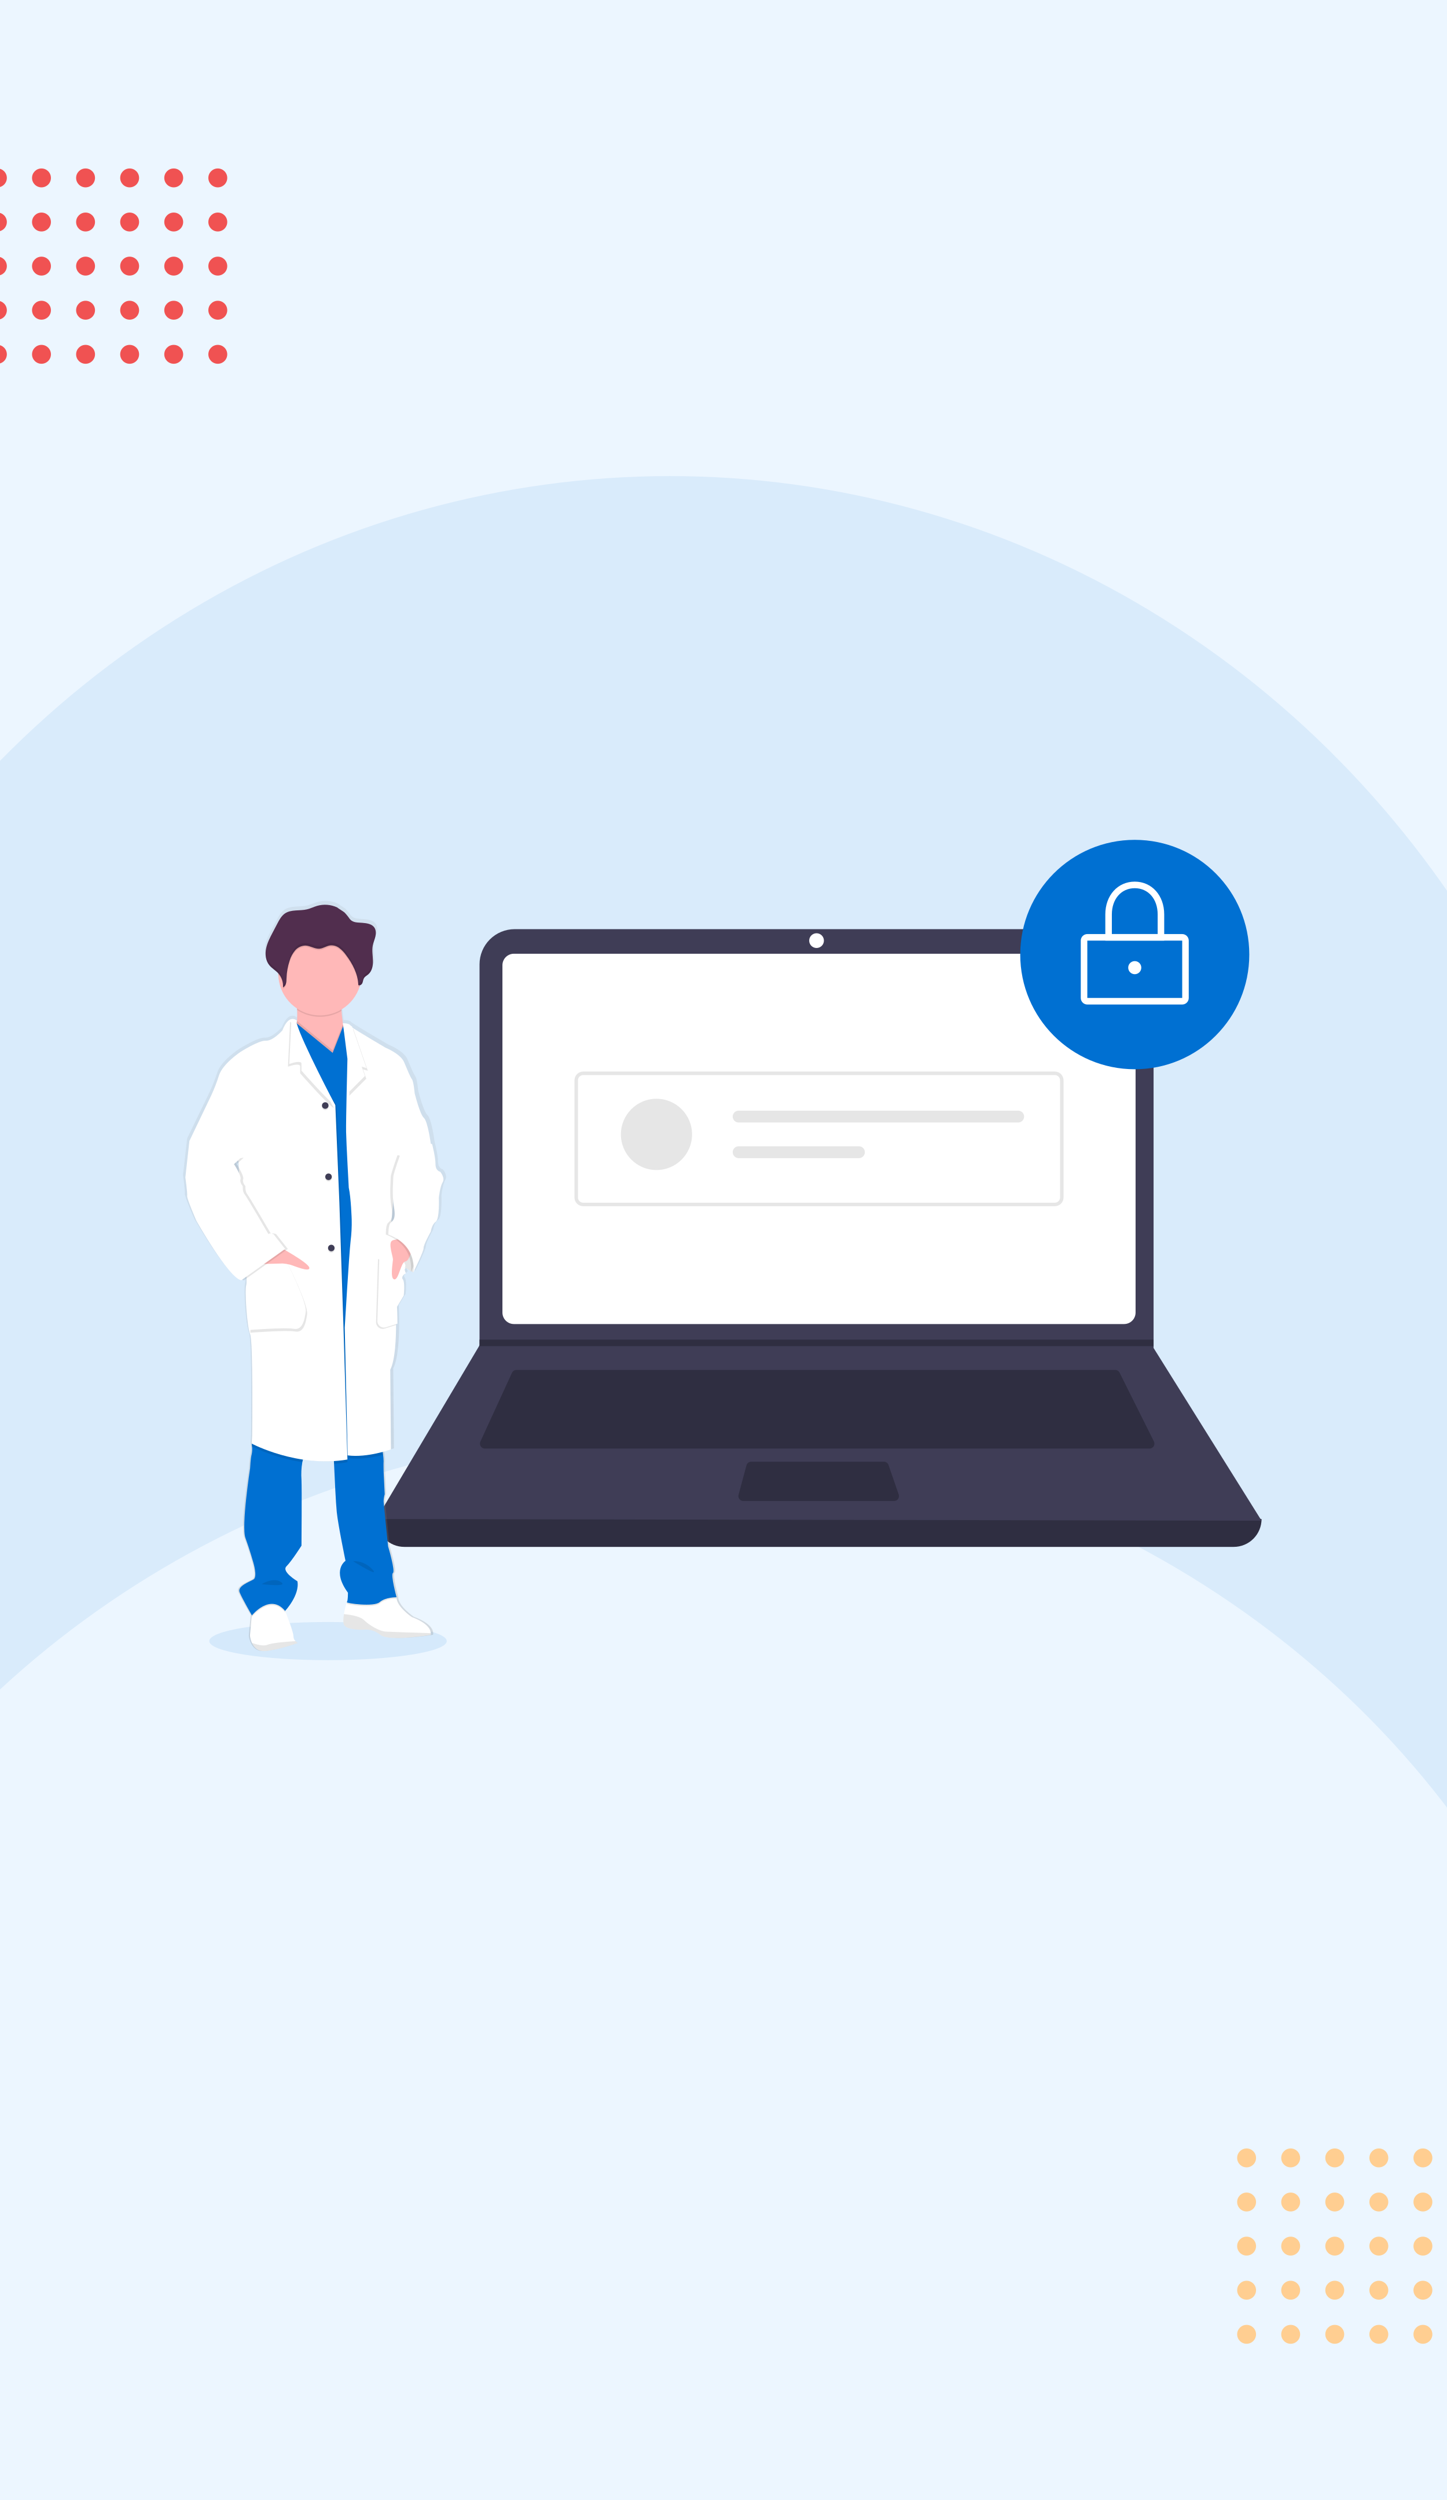 <svg width="593" height="1024" viewBox="0 0 593 1024" fill="none" xmlns="http://www.w3.org/2000/svg">
<rect x="0" y="0" width="593" height="1024" fill="#333333" stroke="none"/>
<g clip-path="url(#clip0_1128_18092)">
<rect width="593" height="1024" fill="#ECF6FF"/>
<ellipse cx="274.5" cy="606.5" rx="393.5" ry="411.5" fill="#0070D2" fill-opacity="0.08"/>
<ellipse cx="274.5" cy="960" rx="393.5" ry="374" fill="#ECF6FF"/>
<path d="M505.603 633.602H165.677C162.654 633.602 159.755 632.4 157.618 630.26C155.48 628.12 154.279 625.218 154.279 622.192C277.502 607.857 398.409 607.857 517.001 622.192C517.001 625.218 515.8 628.12 513.662 630.26C511.525 632.4 508.626 633.602 505.603 633.602Z" fill="#2F2E41"/>
<path d="M517.001 622.864L154.279 622.193L196.317 551.386L196.519 551.051V395.001C196.518 393.107 196.891 391.231 197.615 389.482C198.339 387.732 199.4 386.142 200.738 384.802C202.076 383.463 203.665 382.4 205.413 381.676C207.161 380.951 209.035 380.578 210.927 380.578H458.342C460.234 380.578 462.107 380.951 463.856 381.676C465.604 382.4 467.192 383.463 468.53 384.802C469.868 386.142 470.929 387.732 471.653 389.482C472.377 391.231 472.75 393.107 472.75 395.001V552.125L517.001 622.864Z" fill="#3F3D56"/>
<path d="M210.598 390.646C209.353 390.647 208.16 391.142 207.28 392.023C206.401 392.904 205.906 394.098 205.904 395.344V537.628C205.906 538.873 206.401 540.067 207.281 540.948C208.16 541.829 209.353 542.324 210.598 542.326H460.681C461.925 542.324 463.118 541.829 463.998 540.948C464.878 540.067 465.373 538.873 465.374 537.628V395.344C465.373 394.098 464.878 392.904 463.998 392.023C463.118 391.142 461.925 390.647 460.681 390.646H210.598Z" fill="white"/>
<path d="M211.646 561.117C211.262 561.118 210.886 561.229 210.562 561.436C210.238 561.644 209.98 561.94 209.819 562.289L196.866 590.477C196.725 590.784 196.663 591.122 196.686 591.458C196.71 591.795 196.817 592.121 196.999 592.405C197.181 592.69 197.432 592.923 197.728 593.086C198.024 593.248 198.356 593.332 198.693 593.333H471.093C471.436 593.332 471.773 593.245 472.072 593.078C472.372 592.91 472.624 592.669 472.804 592.377C472.984 592.086 473.087 591.752 473.102 591.409C473.117 591.067 473.045 590.725 472.892 590.418L458.812 562.23C458.646 561.895 458.389 561.613 458.071 561.416C457.753 561.22 457.387 561.116 457.013 561.117H211.646Z" fill="#2F2E41"/>
<path d="M334.634 388.296C336.301 388.296 337.651 386.944 337.651 385.276C337.651 383.608 336.301 382.256 334.634 382.256C332.968 382.256 331.617 383.608 331.617 385.276C331.617 386.944 332.968 388.296 334.634 388.296Z" fill="white"/>
<path d="M307.858 598.702C307.416 598.703 306.986 598.849 306.635 599.118C306.284 599.387 306.032 599.765 305.916 600.192L302.667 612.273C302.587 612.571 302.576 612.884 302.636 613.187C302.696 613.49 302.825 613.776 303.012 614.021C303.2 614.266 303.442 614.465 303.719 614.602C303.996 614.739 304.3 614.81 304.609 614.81H366.401C366.722 614.81 367.038 614.733 367.323 614.586C367.608 614.439 367.854 614.226 368.04 613.964C368.226 613.703 368.346 613.4 368.392 613.083C368.437 612.765 368.406 612.441 368.301 612.138L364.124 600.057C363.987 599.661 363.731 599.318 363.39 599.076C363.049 598.833 362.642 598.702 362.223 598.702H307.858Z" fill="#2F2E41"/>
<path d="M472.749 548.701V551.386H196.316L196.524 551.05V548.701H472.749Z" fill="#2F2E41"/>
<path d="M465.04 437.961C490.96 437.961 511.972 416.927 511.972 390.981C511.972 365.034 490.96 344 465.04 344C439.12 344 418.107 365.034 418.107 390.981C418.107 416.927 439.12 437.961 465.04 437.961Z" fill="#0070D2"/>
<path d="M484.483 411.45H445.596C444.885 411.45 444.203 411.167 443.7 410.663C443.198 410.16 442.915 409.478 442.914 408.766V385.275C442.915 384.564 443.198 383.881 443.7 383.378C444.203 382.875 444.885 382.592 445.596 382.591H484.483C485.194 382.592 485.876 382.875 486.378 383.378C486.881 383.881 487.164 384.564 487.165 385.275V408.766C487.164 409.478 486.881 410.16 486.378 410.663C485.876 411.167 485.194 411.45 484.483 411.45ZM445.596 385.275V408.766H484.485L484.483 385.275L445.596 385.275Z" fill="white"/>
<path d="M477.107 385.276H452.971V374.537C452.971 366.759 458.046 361.114 465.039 361.114C472.032 361.114 477.107 366.759 477.107 374.537L477.107 385.276ZM455.653 382.591H474.426V374.537C474.426 368.215 470.566 363.799 465.039 363.799C459.512 363.799 455.653 368.215 455.653 374.537L455.653 382.591Z" fill="white"/>
<path d="M465.039 399.034C466.52 399.034 467.721 397.832 467.721 396.35C467.721 394.867 466.52 393.665 465.039 393.665C463.558 393.665 462.357 394.867 462.357 396.35C462.357 397.832 463.558 399.034 465.039 399.034Z" fill="white"/>
<path d="M432.276 494.064H239.003C238.054 494.063 237.144 493.685 236.473 493.013C235.802 492.342 235.425 491.431 235.424 490.481V442.489C235.425 441.539 235.802 440.629 236.473 439.957C237.144 439.285 238.054 438.907 239.003 438.906H432.276C433.225 438.907 434.135 439.285 434.806 439.957C435.477 440.629 435.854 441.539 435.855 442.489V490.481C435.854 491.431 435.477 492.342 434.806 493.013C434.135 493.685 433.225 494.063 432.276 494.064ZM239.003 440.339C238.434 440.34 237.888 440.567 237.485 440.97C237.083 441.373 236.856 441.919 236.855 442.489V490.481C236.856 491.051 237.083 491.597 237.485 492C237.888 492.403 238.434 492.63 239.003 492.631H432.276C432.846 492.63 433.392 492.403 433.794 492C434.197 491.597 434.423 491.051 434.424 490.481V442.489C434.423 441.919 434.197 441.373 433.794 440.97C433.392 440.567 432.846 440.34 432.276 440.339L239.003 440.339Z" fill="#E6E6E6"/>
<path d="M269.033 479.239C277.085 479.239 283.612 472.705 283.612 464.644C283.612 456.584 277.085 450.05 269.033 450.05C260.981 450.05 254.453 456.584 254.453 464.644C254.453 472.705 260.981 479.239 269.033 479.239Z" fill="#E6E6E6"/>
<path d="M302.705 454.914C302.386 454.914 302.069 454.976 301.774 455.098C301.479 455.22 301.211 455.399 300.985 455.625C300.759 455.851 300.579 456.119 300.457 456.415C300.334 456.71 300.271 457.027 300.271 457.346C300.271 457.666 300.334 457.983 300.457 458.278C300.579 458.574 300.759 458.842 300.985 459.068C301.211 459.294 301.479 459.473 301.774 459.595C302.069 459.717 302.386 459.779 302.705 459.779H417.258C417.903 459.779 418.521 459.523 418.976 459.066C419.432 458.61 419.688 457.992 419.688 457.346C419.688 456.701 419.432 456.083 418.976 455.626C418.521 455.17 417.903 454.914 417.258 454.914H302.705Z" fill="#E6E6E6"/>
<path d="M302.705 469.509C302.061 469.509 301.443 469.765 300.987 470.221C300.531 470.677 300.275 471.296 300.275 471.941C300.275 472.586 300.531 473.205 300.987 473.661C301.443 474.117 302.061 474.374 302.705 474.374H351.998C352.642 474.374 353.26 474.117 353.716 473.661C354.172 473.205 354.428 472.586 354.428 471.941C354.428 471.296 354.172 470.677 353.716 470.221C353.26 469.765 352.642 469.509 351.998 469.509H302.705Z" fill="#E6E6E6"/>
<path opacity="0.1" d="M134.425 680C161.299 680 183.085 676.501 183.085 672.184C183.085 667.868 161.299 664.369 134.425 664.369C107.551 664.369 85.766 667.868 85.766 672.184C85.766 676.501 107.551 680 134.425 680Z" fill="#0070D2"/>
<path d="M181.478 478.934C181.478 478.934 179.51 478.66 179.51 475.793C179.51 472.927 178.102 467.573 178.102 467.573C178.102 467.548 176.884 458.25 175.201 456.772C173.518 455.294 171.356 446.614 171.356 446.614C171.356 446.614 170.986 441.905 170.232 440.891C169.478 439.878 168.459 437.396 166.956 433.855C165.453 430.315 159.186 427.863 159.186 427.863C159.186 427.863 147.855 421.291 144.644 419.148C144.352 418.972 144.079 418.767 143.83 418.534C143.27 417.8 140.833 417.785 140.833 417.785C140.579 416.177 140.334 414.329 140.254 412.656C140.254 412.477 140.254 412.297 140.229 412.117C143.81 410.001 146.507 406.664 147.825 402.719C147.885 402.529 147.935 402.329 147.99 402.139C148.204 402.069 148.402 401.954 148.569 401.803C148.737 401.651 148.871 401.467 148.963 401.261C149.253 400.616 149.258 399.862 149.618 399.263C150.037 398.554 150.836 398.174 151.465 397.64C153.053 396.292 153.463 394.02 153.388 391.952C153.338 390.279 153.068 388.591 153.173 386.928L153.203 386.509C153.233 386.259 153.268 386.009 153.313 385.77C153.558 384.531 154.092 383.363 154.392 382.134C154.691 380.906 154.721 379.523 154.022 378.464C152.998 376.911 150.866 376.601 148.993 376.441C146.871 376.262 144.973 376.496 143.615 374.733C142.979 373.812 142.264 372.948 141.478 372.152C141.198 371.892 138.481 370.234 138.481 370.124C135.83 368.896 132.825 368.666 130.017 369.475C128.609 369.884 127.28 370.554 125.852 370.888C122.771 371.617 119.225 370.828 116.608 372.591C115.15 373.59 114.276 375.178 113.457 376.726C112.792 378.001 112.116 379.274 111.43 380.546C110.326 382.639 109.203 384.766 108.738 387.083C108.641 387.587 108.58 388.098 108.558 388.611V388.636C108.558 388.821 108.558 389.006 108.558 389.191V389.425C108.558 389.6 108.558 389.77 108.588 389.925C108.618 390.079 108.613 390.129 108.628 390.234C108.643 390.339 108.668 390.574 108.698 390.734C108.728 390.893 108.788 391.173 108.848 391.393C108.873 391.488 108.908 391.578 108.938 391.667C108.988 391.837 109.048 392.002 109.113 392.167C109.148 392.252 109.183 392.342 109.223 392.427C109.298 392.601 109.387 392.771 109.477 392.926C109.517 392.996 109.547 393.061 109.587 393.126C109.726 393.358 109.88 393.581 110.047 393.795C111.115 395.128 112.688 395.977 113.852 397.226C113.852 397.276 113.852 397.325 113.852 397.37C113.852 397.51 113.852 397.645 113.852 397.785C113.914 400.569 114.655 403.296 116.011 405.729C117.367 408.161 119.296 410.226 121.632 411.743C121.632 411.932 121.657 412.127 121.667 412.317C121.765 413.799 121.746 415.287 121.612 416.766C121.409 416.527 121.154 416.336 120.867 416.208C120.58 416.08 120.268 416.018 119.954 416.027C119.74 416.017 119.525 416.035 119.315 416.082L119.27 416.047V416.092C118.172 416.362 116.818 417.505 115.525 420.756C115.525 420.756 111.59 425.191 108.593 425.006C105.597 424.821 98.011 429.62 98.011 429.62C98.011 429.62 90.611 434.424 89.023 439.318C88.135 442.094 87.071 444.809 85.837 447.448L76.688 466.3L75 481.256C75 481.256 75.934 487.908 75.749 488.922C75.564 489.936 79.589 499.079 79.589 499.079C79.589 499.079 92.888 522.445 98.321 523.644L98.711 523.369C98.943 523.491 99.19 523.583 99.445 523.644L100.563 522.855C100.63 523.734 100.602 524.618 100.478 525.492C99.729 527.799 100.758 542.855 102.066 545.806C103.375 548.758 102.91 587.455 102.91 587.455L102.726 590.871C102.726 590.871 102.726 590.98 102.771 591.17L102.726 591.979L102.86 592.049C103 593.133 102.955 594.232 102.726 595.3C102.256 596.798 102.066 601.033 102.066 601.033C102.066 601.033 98.326 624.943 100.099 629.747C101.872 634.552 103.38 639.815 103.38 639.815C103.38 639.815 105.253 645.808 103.47 646.831C101.687 647.855 96.618 649.573 97.662 652.07C98.611 654.377 102.211 660.559 102.746 661.463L102.701 661.938L101.967 669.893C102.085 670.943 102.37 671.968 102.811 672.929C103.615 674.662 105.178 676.46 108.149 676.265C108.648 676.23 109.228 676.17 109.787 676.095C115.225 675.366 121.922 672.939 121.922 672.939C121.574 672.718 121.255 672.455 120.973 672.155C120.706 671.896 120.494 671.585 120.351 671.242C120.207 670.899 120.135 670.53 120.139 670.157C120.219 668.709 117.507 661.808 116.833 660.11C116.728 659.865 116.673 659.725 116.673 659.725C116.673 659.725 122.856 653.263 121.827 647.535C121.827 647.535 114.985 643.54 117.238 641.348C119.49 639.156 123.515 632.859 123.515 632.859C123.515 632.859 123.7 609.313 123.515 605.797C123.322 603.357 123.438 600.902 123.859 598.491C123.934 598.127 124.024 597.772 124.119 597.423C127.234 597.887 130.378 598.126 133.527 598.137C134.676 598.137 135.845 598.137 137.023 598.067C137.023 598.4 137.038 598.759 137.068 599.145C137.328 604.978 137.812 615.205 138.207 619.006C138.766 624.454 141.857 639.136 141.857 639.136C141.857 639.136 135.959 642.921 142.886 652.25C142.886 652.25 142.886 655.63 142.426 656.12C141.936 657.72 141.541 659.347 141.243 660.994C140.953 662.752 140.833 664.529 141.303 665.453C142.426 667.661 149.168 667.481 149.168 667.481L149.333 667.451C150.606 667.319 151.892 667.442 153.117 667.811C154.342 668.181 155.481 668.79 156.469 669.603C159.031 671.661 168.754 670.757 174.017 670.102C176.08 669.843 177.458 669.603 177.458 669.603C177.525 669.37 177.549 669.126 177.528 668.884C177.473 667.591 176.459 664.754 169.588 662.222C169.588 662.222 163.126 657.878 163.216 654.092H163.081H162.332C162.876 654.062 163.226 654.092 163.226 654.092C163.226 654.092 160.694 644.854 161.728 644.105C162.761 643.356 159.665 633.118 159.665 633.118C159.665 633.118 157.892 615.94 157.797 614.736C157.801 613.703 157.958 612.677 158.262 611.69L157.797 602.272C157.797 602.272 157.708 599.14 157.797 598.122C157.782 597.237 157.711 596.355 157.583 595.48C157.538 595.13 157.493 594.766 157.443 594.406C159.865 593.792 161.438 593.223 161.438 593.223L161.158 560.438C163.216 556.443 163.595 547.679 163.585 541.462C163.585 537.467 163.405 534.51 163.405 534.51L166.217 529.921C166.217 529.921 166.866 524.428 165.837 523.224C165.383 522.68 165.588 522.116 165.962 521.651C166.157 521.497 166.362 521.357 166.577 521.232C166.577 521.232 166.547 521.187 166.512 521.122C166.708 520.958 166.917 520.809 167.136 520.678C167.136 520.678 166.137 519.13 167.031 518.475C167.87 519.045 168.619 519.474 169.188 519.824C169.148 520.188 169.108 520.398 169.108 520.398L169.348 519.899C169.897 520.208 170.232 520.398 170.232 520.398C170.232 520.398 174.637 511.624 174.542 510.33C174.447 509.037 177.538 503.589 177.538 503.589C177.538 503.589 177.912 500.727 179.6 499.529C181.288 498.33 180.909 489.646 180.909 489.646C180.909 489.646 181.378 485.122 182.502 483.274C183.625 481.426 181.478 478.934 181.478 478.934ZM97.203 475.084L97.287 477.177C96.788 476.373 96.428 475.793 96.428 475.793L97.203 475.084Z" fill="url(#paint0_linear_1128_18092)"/>
<path d="M170.471 516.608L169.392 521.202C169.392 521.202 160.753 516.792 159.195 511.189C157.637 505.586 161.801 503.459 161.801 503.459L169.851 506.87L170.471 516.608Z" fill="white"/>
<path opacity="0.1" d="M170.471 516.608L169.392 521.202C169.392 521.202 160.753 516.792 159.195 511.189C157.637 505.586 161.801 503.459 161.801 503.459L169.851 506.87L170.471 516.608Z" fill="black"/>
<path d="M121.987 672.969C121.987 672.969 113.997 675.905 108.504 676.275C105.588 676.469 104.054 674.682 103.265 672.959C102.834 672.001 102.556 670.982 102.441 669.938L103.156 662.022L103.535 657.808L115.206 654.776L116.859 659.83L117.013 660.215C117.678 661.903 120.339 668.769 120.259 670.202C120.256 670.569 120.327 670.933 120.468 671.272C120.608 671.611 120.816 671.918 121.078 672.175C121.346 672.477 121.652 672.744 121.987 672.969Z" fill="white"/>
<path d="M176.563 668.944C176.583 669.184 176.56 669.426 176.493 669.658C176.493 669.658 159.405 672.509 155.909 669.658C154.923 668.825 153.774 668.207 152.536 667.844C151.298 667.481 149.997 667.381 148.718 667.55C148.718 667.55 142.106 667.73 141.002 665.553C140.543 664.639 140.663 662.866 140.947 661.118C141.238 659.481 141.625 657.862 142.106 656.269L142.371 656.06L143.944 654.796L162.361 654.252H162.501C162.411 658.017 168.753 662.337 168.753 662.337C175.49 664.834 176.483 667.655 176.563 668.944Z" fill="white"/>
<path opacity="0.1" d="M176.565 668.943C176.582 669.184 176.557 669.426 176.49 669.658C176.49 669.658 159.406 672.509 155.91 669.658C154.925 668.825 153.777 668.208 152.54 667.845C151.302 667.482 150.003 667.382 148.724 667.55C148.724 667.55 142.107 667.73 141.009 665.553C140.549 664.634 140.664 662.866 140.949 661.118C143.496 661.373 147.516 662.007 149.094 663.52C151.481 665.822 155.526 668.119 158.008 668.299C159.95 668.424 171.571 668.794 176.565 668.943Z" fill="black"/>
<path opacity="0.1" d="M121.986 672.968C121.986 672.968 113.996 675.905 108.503 676.274C105.587 676.469 104.054 674.681 103.27 672.953C105.302 673.637 108.124 674.357 109.607 673.697C111.365 672.918 117.597 672.414 121.092 672.199C121.358 672.49 121.659 672.749 121.986 672.968Z" fill="black"/>
<path d="M133.842 436.337C127.25 433.775 118.77 425.311 120.888 421.355C121.358 420.357 121.637 419.28 121.712 418.179C121.848 416.685 121.868 415.182 121.772 413.685C121.623 411.233 121.328 408.791 120.888 406.374C120.888 406.374 141.467 406.838 140.269 409.87C139.919 410.759 139.864 412.302 139.959 414.03C140.054 415.757 140.304 417.71 140.563 419.363C140.923 421.63 141.282 423.358 141.282 423.358C141.282 423.358 140.024 425.121 139.285 425.216C138.546 425.311 143.3 439.987 133.842 436.337Z" fill="#FFB8B8"/>
<path opacity="0.1" d="M116.998 660.215L116.844 660.384C110.691 652.944 103.25 662.217 103.25 662.217L103.141 662.022L103.52 657.808L115.191 654.776L116.844 659.83L116.998 660.215Z" fill="black"/>
<path opacity="0.1" d="M162.506 654.777C162.506 654.777 158.011 654.682 155.614 656.799C153.217 658.917 141.632 657.259 142.131 656.799C142.279 656.572 142.368 656.311 142.391 656.04L143.964 654.777L162.381 654.232C162.451 654.567 162.506 654.777 162.506 654.777Z" fill="black"/>
<path d="M124.653 596.344C124.318 597.172 124.064 598.03 123.894 598.906C123.477 601.306 123.362 603.748 123.549 606.177C123.734 609.673 123.549 633.099 123.549 633.099C123.549 633.099 119.599 639.346 117.397 641.548C115.195 643.75 121.891 647.706 121.891 647.706C122.89 653.399 116.838 659.831 116.838 659.831C110.685 652.39 103.244 661.668 103.244 661.668C103.244 661.668 99.199 654.677 98.191 652.18C97.182 649.683 102.141 647.955 103.884 646.942C105.626 645.928 103.799 639.95 103.799 639.95C103.799 639.95 102.326 634.712 100.578 629.933C98.83 625.154 102.505 601.363 102.505 601.363C102.505 601.363 102.695 597.138 103.15 595.665C103.379 594.602 103.424 593.508 103.284 592.429C103.254 592.065 103.219 591.76 103.194 591.555C103.17 591.35 103.15 591.256 103.15 591.256L103.219 591.136L105.716 586.481C105.716 586.481 125.851 593.413 124.653 596.344Z" fill="#0070D2"/>
<path d="M162.507 654.226C162.507 654.226 158.012 654.131 155.615 656.224C153.218 658.316 141.633 656.683 142.132 656.224C142.631 655.764 142.591 652.364 142.591 652.364C135.795 643.085 141.593 639.32 141.593 639.32C141.593 639.32 138.556 624.713 138.007 619.295C137.623 615.509 137.148 605.337 136.894 599.529C136.784 597.032 136.719 595.314 136.719 595.314L142.272 594.196L142.986 594.051L156.379 591.364C156.379 591.364 156.749 593.861 156.999 595.904C157.123 596.776 157.193 597.655 157.208 598.535C157.118 599.534 157.208 602.66 157.208 602.66L157.663 612.034C157.366 613.017 157.213 614.038 157.208 615.065C157.298 616.258 159.041 633.347 159.041 633.347C159.041 633.347 162.072 643.545 161.039 644.279C160.005 645.013 162.507 654.226 162.507 654.226Z" fill="#0070D2"/>
<path opacity="0.1" d="M140.268 409.87C139.918 410.759 139.863 412.302 139.958 414.03C137.202 415.689 134.033 416.538 130.815 416.478C127.598 416.418 124.463 415.452 121.771 413.69C121.622 411.236 121.327 408.793 120.887 406.374C120.887 406.374 141.466 406.828 140.268 409.87Z" fill="black"/>
<path d="M148.225 398.833C148.229 400.633 147.946 402.421 147.386 404.132C146.135 407.964 143.569 411.23 140.143 413.353C136.716 415.477 132.649 416.321 128.661 415.736C124.672 415.151 121.019 413.174 118.347 410.156C115.674 407.138 114.155 403.273 114.057 399.243C114.057 399.103 114.057 398.973 114.057 398.833C114.018 396.565 114.432 394.311 115.273 392.204C116.114 390.097 117.367 388.179 118.957 386.561C120.548 384.943 122.444 383.658 124.536 382.781C126.629 381.904 128.875 381.452 131.144 381.452C133.412 381.452 135.658 381.904 137.751 382.781C139.843 383.658 141.74 384.943 143.33 386.561C144.92 388.179 146.173 390.097 147.014 392.204C147.855 394.311 148.269 396.565 148.23 398.833H148.225Z" fill="#FFB8B8"/>
<path opacity="0.1" d="M133.842 436.337C127.25 433.775 118.77 425.311 120.888 421.356C121.358 420.358 121.637 419.28 121.712 418.18L130.735 425.595L136.319 430.175L140.563 419.368C140.923 421.635 141.282 423.363 141.282 423.363C141.282 423.363 140.024 425.126 139.285 425.221C138.546 425.316 143.3 439.988 133.842 436.337Z" fill="black"/>
<path d="M157.179 469.112L149.643 595.705L139.816 596.349L114.367 522.945L118.542 435.798L119.421 417.386L130.737 426.679L136.325 431.259L140.695 420.137L148.82 427.219L157.179 469.112Z" fill="#0070D2"/>
<path opacity="0.1" d="M124.653 596.344C124.318 597.172 124.064 598.03 123.894 598.906C116.742 597.802 109.797 595.632 103.289 592.469L103.154 592.399L103.199 591.595L103.224 591.176L105.721 586.521C105.721 586.521 125.851 593.413 124.653 596.344Z" fill="black"/>
<path opacity="0.1" d="M142.385 598.926C140.557 599.237 138.713 599.447 136.862 599.555C136.752 597.058 136.688 595.34 136.688 595.34L142.241 594.222L142.385 598.926Z" fill="black"/>
<path opacity="0.1" d="M156.968 595.929C153.417 596.853 147.934 597.892 143.025 597.242L142.955 594.076L156.348 591.39C156.348 591.39 156.718 593.862 156.968 595.929Z" fill="black"/>
<path opacity="0.1" d="M142.935 597.822C122.461 601.317 103.709 591.295 103.709 591.295L103.889 587.899C103.889 587.899 104.353 549.402 103.065 546.45C101.776 543.499 100.773 528.533 101.502 526.236C102.231 523.938 98.84 489.491 98.84 489.491L98.291 475.508L78.186 467.363L87.174 448.627C88.388 446 89.433 443.298 90.3 440.537C91.864 435.673 99.12 430.894 99.12 430.894C99.12 430.894 106.56 426.12 109.502 426.299C112.443 426.479 116.298 422.075 116.298 422.075C119.145 414.819 121.722 418.105 121.722 418.105C121.722 418.449 121.722 418.105 121.582 419.178C120.583 427.143 137.732 452.312 137.976 452.757L139.609 492.537L141.262 542.88L142.935 597.822Z" fill="black"/>
<path d="M142.386 597.822C121.911 601.317 103.154 591.295 103.154 591.295L103.339 587.899C103.339 587.899 103.804 549.402 102.51 546.45C101.217 543.499 100.218 528.532 100.952 526.235C101.686 523.938 98.29 489.491 98.29 489.491L97.736 475.508L77.621 467.333L86.61 448.596C87.821 445.968 88.865 443.266 89.736 440.506C91.294 435.642 98.555 430.863 98.555 430.863C98.555 430.863 105.996 426.089 108.932 426.269C111.869 426.449 115.729 422.044 115.729 422.044C118.58 414.788 121.721 418.074 121.721 418.074C121.721 418.419 121.422 418.574 121.582 419.148C123.779 426.873 137.182 452.282 137.427 452.726L139.08 492.507L140.733 542.85L142.386 597.822Z" fill="white"/>
<path opacity="0.1" d="M136.867 453.86C134.665 452.942 123 439.623 123 439.623V436.592C122.575 435.593 120.053 436.202 118.006 436.901L118.885 418.489L119.884 419.318C122.071 427.039 136.613 453.416 136.867 453.86Z" fill="black"/>
<path d="M137.421 452.757C135.214 451.838 123.548 438.52 123.548 438.52V435.488C123.124 434.49 120.602 435.099 118.555 435.798L119.439 417.386L120.437 418.215C122.63 425.935 137.177 452.317 137.421 452.757Z" fill="white"/>
<path opacity="0.1" d="M103.71 519.179C103.984 519.179 117.947 517.711 117.947 517.711C117.947 517.711 126.401 534.335 125.847 538.38C125.293 542.425 124.289 546.006 120.888 545.372C117.487 544.737 102.586 545.871 102.586 545.871L103.71 519.179Z" fill="black"/>
<path d="M103.155 518.076C103.43 518.076 117.392 516.607 117.392 516.607C117.392 516.607 125.842 533.237 125.292 537.277C124.743 541.317 123.729 544.902 120.334 544.268C116.938 543.634 102.031 544.768 102.031 544.768L103.155 518.076Z" fill="white"/>
<path d="M113.677 510.271C113.677 510.271 126.491 517.157 126.765 519.259C127.04 521.362 120.243 518.341 118.775 517.976C117.809 517.743 116.825 517.589 115.834 517.517L106.041 517.781L113.677 510.271Z" fill="#FFB8B8"/>
<path opacity="0.1" d="M133.292 454.719C134.036 454.719 134.64 454.115 134.64 453.371C134.64 452.626 134.036 452.022 133.292 452.022C132.547 452.022 131.943 452.626 131.943 453.371C131.943 454.115 132.547 454.719 133.292 454.719Z" fill="black"/>
<path d="M133.292 454.169C134.036 454.169 134.64 453.566 134.64 452.821C134.64 452.076 134.036 451.473 133.292 451.473C132.547 451.473 131.943 452.076 131.943 452.821C131.943 453.566 132.547 454.169 133.292 454.169Z" fill="#3F3D56"/>
<path opacity="0.1" d="M135.774 513.087C136.519 513.087 137.122 512.484 137.122 511.739C137.122 510.994 136.519 510.391 135.774 510.391C135.029 510.391 134.426 510.994 134.426 511.739C134.426 512.484 135.029 513.087 135.774 513.087Z" fill="black"/>
<path d="M135.774 512.533C136.519 512.533 137.122 511.929 137.122 511.184C137.122 510.44 136.519 509.836 135.774 509.836C135.029 509.836 134.426 510.44 134.426 511.184C134.426 511.929 135.029 512.533 135.774 512.533Z" fill="#3F3D56"/>
<path opacity="0.1" d="M134.635 483.903C135.38 483.903 135.984 483.299 135.984 482.554C135.984 481.81 135.38 481.206 134.635 481.206C133.891 481.206 133.287 481.81 133.287 482.554C133.287 483.299 133.891 483.903 134.635 483.903Z" fill="black"/>
<path d="M134.635 483.354C135.38 483.354 135.984 482.75 135.984 482.006C135.984 481.261 135.38 480.657 134.635 480.657C133.891 480.657 133.287 481.261 133.287 482.006C133.287 482.75 133.891 483.354 134.635 483.354Z" fill="#3F3D56"/>
<path d="M165.717 517.236C165.717 517.236 166.636 518.615 165.717 519.259C164.799 519.903 165.807 521.461 165.807 521.461C165.807 521.461 163.515 522.805 164.524 524.013C165.533 525.222 164.893 530.68 164.893 530.68L162.137 535.244C162.137 535.244 162.302 538.186 162.312 542.161C162.312 548.363 161.947 557.082 159.93 561.057L160.209 593.672C160.209 593.672 150.556 597.197 142.476 596.124L141.278 543.789C141.278 543.789 143.026 514.11 143.67 508.417C144.047 505.462 144.2 502.482 144.129 499.503C144.129 499.503 143.855 490.595 142.931 486.46C142.931 486.46 141.932 468.547 141.832 463.588C141.787 461.216 141.912 454.294 142.052 447.713C142.207 440.517 142.381 433.73 142.381 433.73L140.559 419.308C140.559 419.308 142.381 419.123 142.931 419.857C143.177 420.087 143.444 420.293 143.73 420.471C146.876 422.599 157.992 429.141 157.992 429.141C157.992 429.141 164.144 431.588 165.618 435.093C167.091 438.599 168.114 441.086 168.829 442.085C169.543 443.083 169.932 447.778 169.932 447.778C169.932 447.778 172.05 456.417 173.703 457.88C175.355 459.343 176.564 468.652 176.564 468.652L161.957 480.137C161.957 480.137 160.674 499.244 160.399 499.983C160.124 500.722 165.717 517.236 165.717 517.236Z" fill="white"/>
<path opacity="0.1" d="M148.779 437.985L150.097 441.83L143.156 448.821C143.31 441.63 143.485 434.839 143.485 434.839L141.078 420.222C141.078 420.222 143.485 420.222 144.039 420.966C144.283 421.198 144.55 421.402 144.838 421.575L150.741 438.604L148.779 437.985Z" fill="black"/>
<path d="M148.224 436.881L149.547 440.726L142.606 447.718C142.761 440.522 142.935 433.735 142.935 433.735L140.523 419.118C140.523 419.118 142.935 419.118 143.485 419.862C143.73 420.093 143.997 420.299 144.284 420.476L150.191 437.5L148.224 436.881Z" fill="white"/>
<path opacity="0.1" d="M148.225 398.833C148.229 400.633 147.946 402.421 147.386 404.132C147.292 404.146 147.195 404.142 147.103 404.119C147.01 404.096 146.923 404.054 146.847 403.997C146.717 399.502 144.504 395.282 141.783 391.692C141.019 390.608 140.092 389.648 139.036 388.845C137.969 388.044 136.64 387.668 135.311 387.792C133.813 387.997 132.489 389.015 130.976 389.145C128.979 389.31 127.191 387.927 125.208 387.857C124.402 387.864 123.607 388.044 122.876 388.383C122.145 388.722 121.495 389.214 120.969 389.824C119.927 391.056 119.153 392.492 118.696 394.039C117.911 396.385 117.484 398.836 117.428 401.31C117.403 402.708 117.268 404.461 115.97 404.97C116.068 403.942 115.951 402.905 115.627 401.924C115.303 400.943 114.778 400.04 114.087 399.273L114.057 399.243C114.057 399.103 114.057 398.973 114.057 398.833C114.018 396.565 114.432 394.311 115.273 392.204C116.114 390.097 117.367 388.179 118.957 386.561C120.548 384.943 122.444 383.658 124.536 382.781C126.629 381.904 128.875 381.452 131.144 381.452C133.412 381.452 135.658 381.904 137.751 382.781C139.843 383.658 141.74 384.943 143.33 386.561C144.92 388.179 146.173 390.097 147.014 392.204C147.855 394.311 148.269 396.565 148.23 398.833H148.225Z" fill="black"/>
<path d="M138.217 371.702C135.622 370.481 132.671 370.251 129.918 371.053C128.534 371.462 127.231 372.127 125.828 372.461C122.831 373.185 119.336 372.401 116.764 374.154C115.336 375.153 114.477 376.731 113.678 378.264L111.68 382.069C110.591 384.152 109.493 386.269 109.038 388.561C108.584 390.853 108.859 393.42 110.312 395.263C111.37 396.606 112.934 397.45 114.082 398.714C114.77 399.482 115.292 400.384 115.615 401.364C115.938 402.344 116.056 403.379 115.96 404.407C117.263 403.907 117.388 402.149 117.418 400.751C117.474 398.277 117.901 395.826 118.686 393.48C119.142 391.932 119.916 390.497 120.959 389.265C121.485 388.655 122.136 388.164 122.867 387.825C123.598 387.486 124.393 387.306 125.198 387.298C127.196 387.368 128.989 388.746 130.966 388.581C132.464 388.456 133.793 387.433 135.301 387.233C136.631 387.107 137.959 387.483 139.026 388.287C140.082 389.088 141.007 390.048 141.768 391.133C144.494 394.724 146.707 398.933 146.837 403.438C147.401 403.852 148.215 403.313 148.494 402.674C148.774 402.034 148.784 401.285 149.139 400.676C149.548 399.972 150.332 399.598 150.946 399.068C152.505 397.725 152.894 395.463 152.834 393.41C152.774 391.358 152.375 389.275 152.764 387.258C152.999 386.019 153.528 384.861 153.818 383.637C154.108 382.414 154.142 381.04 153.458 379.987C152.46 378.439 150.357 378.134 148.524 377.989C146.442 377.81 144.579 378.039 143.251 376.286C142.627 375.372 141.926 374.513 141.154 373.72C140.889 373.46 138.217 371.812 138.217 371.702Z" fill="#512E4E"/>
<path opacity="0.1" d="M83.938 477.011L78.719 467.363L77.066 482.25C77.066 482.25 77.985 488.862 77.8 489.875C77.616 490.889 81.566 499.978 81.566 499.978C81.566 499.978 94.615 523.219 99.943 524.418L117.946 511.554L113.172 505.491C113.172 505.491 111.519 504.847 111.104 505.491C111.104 505.491 102.24 490.24 101.321 489.136C100.402 488.033 100.582 485.83 100.582 485.83C100.582 485.83 99.204 484.362 99.663 482.984C100.123 481.606 97.002 476.827 97.002 476.827L99.848 474.165L83.938 477.011Z" fill="black"/>
<path d="M78.994 466.265L77.616 467.363L75.963 482.25C75.963 482.25 76.882 488.862 76.697 489.875C76.512 490.889 80.467 499.978 80.467 499.978C80.467 499.978 93.511 523.219 98.84 524.418L116.847 511.554L112.068 505.491C112.068 505.491 110.415 504.847 110.001 505.491C110.001 505.491 101.137 490.24 100.218 489.136C99.299 488.033 99.484 485.83 99.484 485.83C99.484 485.83 98.106 484.362 98.565 482.984C99.024 481.606 95.898 476.827 95.898 476.827L98.745 474.165L78.994 466.265Z" fill="white"/>
<path opacity="0.1" d="M164.524 524.582C165.523 525.796 164.893 531.244 164.893 531.244L162.137 535.809C162.137 535.809 162.302 538.755 162.312 542.725L157.677 544.173C157.259 544.304 156.815 544.333 156.382 544.257C155.95 544.181 155.542 544.003 155.193 543.738C154.843 543.473 154.563 543.128 154.374 542.732C154.185 542.336 154.093 541.9 154.107 541.462L154.906 515.688L165.717 519.823C164.799 520.463 165.807 522.031 165.807 522.031C165.807 522.031 163.515 523.369 164.524 524.582Z" fill="black"/>
<path d="M165.078 524.029C166.076 525.242 165.447 530.695 165.447 530.695L162.691 535.26C162.691 535.26 162.855 538.201 162.87 542.176L158.151 543.649C157.741 543.777 157.306 543.804 156.883 543.73C156.46 543.655 156.061 543.481 155.719 543.221C155.377 542.961 155.102 542.623 154.917 542.236C154.732 541.848 154.643 541.422 154.656 540.993L155.46 515.14L166.276 519.275C165.352 519.914 166.361 521.477 166.361 521.477C166.361 521.477 164.079 522.82 165.078 524.029Z" fill="white"/>
<path d="M168.659 511.743C168.659 511.743 167.925 516.432 166.087 516.707C164.25 516.981 163.426 524.292 161.593 524.033C159.76 523.773 160.974 517.236 161.038 515.968C161.103 514.699 159.041 509.446 160.584 508.252C162.127 507.059 167.011 508.252 167.011 508.252L168.659 511.743Z" fill="#FFB8B8"/>
<path opacity="0.1" d="M172.568 475.633L176.034 468.642C176.034 468.642 177.412 473.97 177.412 476.816C177.412 479.663 179.34 479.943 179.34 479.943C179.34 479.943 181.452 482.439 180.338 484.257C179.225 486.075 178.775 490.599 178.775 490.599C178.775 490.599 179.14 499.234 177.487 500.427C175.834 501.621 175.489 504.472 175.489 504.472C175.489 504.472 172.453 509.89 172.548 511.179C172.643 512.467 168.323 521.191 168.323 521.191C168.323 521.191 170.436 510.35 158.126 505.666C158.126 505.666 158.031 501.985 158.95 500.977C159.869 499.968 161.302 499.508 160.403 494.41C159.504 489.311 160.143 483.219 160.143 481.995C160.143 480.772 162.9 473.141 162.9 473.141L172.568 475.633Z" fill="black"/>
<path d="M174.067 467.643L177.093 468.641C177.093 468.641 178.476 473.97 178.476 476.816C178.476 479.663 180.404 479.942 180.404 479.942C180.404 479.942 182.516 482.439 181.403 484.257C180.289 486.075 179.845 490.599 179.845 490.599C179.845 490.599 180.209 499.233 178.556 500.427C176.903 501.62 176.534 504.472 176.534 504.472C176.534 504.472 173.503 509.89 173.597 511.179C173.692 512.467 169.368 521.191 169.368 521.191C169.368 521.191 171.485 510.35 159.17 505.665C159.17 505.665 159.08 501.985 159.999 500.976C160.918 499.968 162.351 499.508 161.453 494.409C160.554 489.311 161.193 483.218 161.193 481.995C161.193 480.771 163.949 473.141 163.949 473.141L174.067 467.643Z" fill="white"/>
<path opacity="0.1" d="M107.225 648.854C107.225 648.854 112.049 645.822 115.215 648.025C118.381 650.227 107.225 648.854 107.225 648.854Z" fill="black"/>
<path opacity="0.1" d="M144.709 639.48C144.709 639.48 148.979 638.931 152.564 642.791C156.15 646.651 144.709 639.48 144.709 639.48Z" fill="black"/>
<g opacity="0.1">
<path d="M150.955 397.974C150.341 398.504 149.552 398.883 149.142 399.587C148.793 400.191 148.783 400.936 148.503 401.585C148.224 402.234 147.41 402.763 146.845 402.354C146.715 397.859 144.498 393.64 141.777 390.044C141.016 388.959 140.091 387.999 139.035 387.198C137.966 386.394 136.636 386.018 135.305 386.144C133.806 386.349 132.488 387.367 130.975 387.492C128.977 387.662 127.185 386.279 125.202 386.209C124.396 386.217 123.602 386.397 122.871 386.737C122.141 387.077 121.492 387.57 120.967 388.181C119.925 389.411 119.151 390.845 118.695 392.391C117.91 394.738 117.483 397.189 117.427 399.662C117.397 401.055 117.267 402.793 115.979 403.313C116.009 403.682 116.009 404.052 115.979 404.421C117.277 403.922 117.407 402.164 117.437 400.766C117.492 398.292 117.92 395.841 118.705 393.495C119.161 391.947 119.935 390.511 120.977 389.28C121.503 388.67 122.152 388.179 122.883 387.84C123.613 387.501 124.407 387.321 125.212 387.312C127.21 387.382 129.007 388.761 130.985 388.596C132.483 388.471 133.811 387.447 135.315 387.248C136.646 387.122 137.976 387.498 139.045 388.301C140.101 389.102 141.026 390.063 141.787 391.148C144.508 394.738 146.725 398.948 146.855 403.452C147.42 403.867 148.234 403.328 148.513 402.688C148.793 402.049 148.803 401.3 149.152 400.691C149.562 399.987 150.351 399.612 150.965 399.083C152.523 397.739 152.913 395.477 152.853 393.425C152.853 393.36 152.853 393.295 152.853 393.235C152.758 395.013 152.284 396.826 150.955 397.974Z" fill="black"/>
<path d="M114.091 397.62C112.942 396.356 111.374 395.512 110.321 394.174C109.433 392.989 108.927 391.563 108.868 390.084C108.71 391.932 109.226 393.775 110.321 395.273C111.374 396.616 112.942 397.46 114.091 398.723C115.194 399.959 115.856 401.526 115.974 403.178C116.05 402.172 115.923 401.162 115.599 400.207C115.276 399.252 114.763 398.372 114.091 397.62Z" fill="black"/>
<path d="M153.828 382.543C153.533 383.767 153.009 384.931 152.769 386.164C152.627 386.988 152.575 387.825 152.614 388.661C152.631 388.185 152.683 387.711 152.769 387.243C153.009 386.004 153.533 384.846 153.828 383.622C153.999 382.947 154.055 382.248 153.992 381.555C153.961 381.888 153.906 382.218 153.828 382.543Z" fill="black"/>
</g>
<path d="M-15.258 72.871C-15.258 75.009 -16.991 76.742 -19.129 76.742C-21.267 76.742 -23 75.009 -23 72.871C-23 70.733 -21.267 69 -19.129 69C-16.991 69 -15.258 70.733 -15.258 72.871Z" fill="#F05252"/>
<path d="M2.806 72.871C2.806 75.009 1.073 76.742 -1.065 76.742C-3.202 76.742 -4.935 75.009 -4.935 72.871C-4.935 70.733 -3.202 69 -1.065 69C1.073 69 2.806 70.733 2.806 72.871Z" fill="#F05252"/>
<path d="M20.871 72.871C20.871 75.009 19.138 76.742 17 76.742C14.862 76.742 13.129 75.009 13.129 72.871C13.129 70.733 14.862 69 17 69C19.138 69 20.871 70.733 20.871 72.871Z" fill="#F05252"/>
<path d="M38.935 72.871C38.935 75.009 37.202 76.742 35.065 76.742C32.927 76.742 31.194 75.009 31.194 72.871C31.194 70.733 32.927 69 35.065 69C37.202 69 38.935 70.733 38.935 72.871Z" fill="#F05252"/>
<path d="M57 72.871C57 75.009 55.267 76.742 53.129 76.742C50.991 76.742 49.258 75.009 49.258 72.871C49.258 70.733 50.991 69 53.129 69C55.267 69 57 70.733 57 72.871Z" fill="#F05252"/>
<path d="M75.064 72.871C75.064 75.009 73.331 76.742 71.194 76.742C69.056 76.742 67.323 75.009 67.323 72.871C67.323 70.733 69.056 69 71.194 69C73.331 69 75.064 70.733 75.064 72.871Z" fill="#F05252"/>
<path d="M93.129 72.871C93.129 75.009 91.396 76.742 89.258 76.742C87.12 76.742 85.387 75.009 85.387 72.871C85.387 70.733 87.12 69 89.258 69C91.396 69 93.129 70.733 93.129 72.871Z" fill="#F05252"/>
<path d="M-15.258 90.936C-15.258 93.073 -16.991 94.806 -19.129 94.806C-21.267 94.806 -23 93.073 -23 90.936C-23 88.798 -21.267 87.064 -19.129 87.064C-16.991 87.064 -15.258 88.798 -15.258 90.936Z" fill="#F05252"/>
<path d="M2.806 90.936C2.806 93.073 1.073 94.806 -1.065 94.806C-3.202 94.806 -4.935 93.073 -4.935 90.936C-4.935 88.798 -3.202 87.064 -1.065 87.064C1.073 87.064 2.806 88.798 2.806 90.936Z" fill="#F05252"/>
<path d="M20.871 90.936C20.871 93.073 19.138 94.806 17 94.806C14.862 94.806 13.129 93.073 13.129 90.936C13.129 88.798 14.862 87.064 17 87.064C19.138 87.064 20.871 88.798 20.871 90.936Z" fill="#F05252"/>
<path d="M38.935 90.936C38.935 93.073 37.202 94.806 35.065 94.806C32.927 94.806 31.194 93.073 31.194 90.936C31.194 88.798 32.927 87.064 35.065 87.064C37.202 87.064 38.935 88.798 38.935 90.936Z" fill="#F05252"/>
<path d="M57 90.936C57 93.073 55.267 94.806 53.129 94.806C50.991 94.806 49.258 93.073 49.258 90.936C49.258 88.798 50.991 87.064 53.129 87.064C55.267 87.064 57 88.798 57 90.936Z" fill="#F05252"/>
<path d="M75.064 90.936C75.064 93.073 73.331 94.806 71.194 94.806C69.056 94.806 67.323 93.073 67.323 90.936C67.323 88.798 69.056 87.064 71.194 87.064C73.331 87.064 75.064 88.798 75.064 90.936Z" fill="#F05252"/>
<path d="M93.129 90.936C93.129 93.073 91.396 94.806 89.258 94.806C87.12 94.806 85.387 93.073 85.387 90.936C85.387 88.798 87.12 87.064 89.258 87.064C91.396 87.064 93.129 88.798 93.129 90.936Z" fill="#F05252"/>
<path d="M-15.258 109C-15.258 111.138 -16.991 112.871 -19.129 112.871C-21.267 112.871 -23 111.138 -23 109C-23 106.862 -21.267 105.129 -19.129 105.129C-16.991 105.129 -15.258 106.862 -15.258 109Z" fill="#F05252"/>
<path d="M2.806 109C2.806 111.138 1.073 112.871 -1.065 112.871C-3.202 112.871 -4.935 111.138 -4.935 109C-4.935 106.862 -3.202 105.129 -1.065 105.129C1.073 105.129 2.806 106.862 2.806 109Z" fill="#F05252"/>
<path d="M20.871 109C20.871 111.138 19.138 112.871 17 112.871C14.862 112.871 13.129 111.138 13.129 109C13.129 106.862 14.862 105.129 17 105.129C19.138 105.129 20.871 106.862 20.871 109Z" fill="#F05252"/>
<path d="M38.935 109C38.935 111.138 37.202 112.871 35.065 112.871C32.927 112.871 31.194 111.138 31.194 109C31.194 106.862 32.927 105.129 35.065 105.129C37.202 105.129 38.935 106.862 38.935 109Z" fill="#F05252"/>
<path d="M57 109C57 111.138 55.267 112.871 53.129 112.871C50.991 112.871 49.258 111.138 49.258 109C49.258 106.862 50.991 105.129 53.129 105.129C55.267 105.129 57 106.862 57 109Z" fill="#F05252"/>
<path d="M75.064 109C75.064 111.138 73.331 112.871 71.194 112.871C69.056 112.871 67.323 111.138 67.323 109C67.323 106.862 69.056 105.129 71.194 105.129C73.331 105.129 75.064 106.862 75.064 109Z" fill="#F05252"/>
<path d="M93.129 109C93.129 111.138 91.396 112.871 89.258 112.871C87.12 112.871 85.387 111.138 85.387 109C85.387 106.862 87.12 105.129 89.258 105.129C91.396 105.129 93.129 106.862 93.129 109Z" fill="#F05252"/>
<path d="M-15.258 127.065C-15.258 129.202 -16.991 130.935 -19.129 130.935C-21.267 130.935 -23 129.202 -23 127.065C-23 124.927 -21.267 123.194 -19.129 123.194C-16.991 123.194 -15.258 124.927 -15.258 127.065Z" fill="#F05252"/>
<path d="M2.806 127.065C2.806 129.202 1.073 130.935 -1.065 130.935C-3.202 130.935 -4.935 129.202 -4.935 127.065C-4.935 124.927 -3.202 123.194 -1.065 123.194C1.073 123.194 2.806 124.927 2.806 127.065Z" fill="#F05252"/>
<path d="M20.871 127.065C20.871 129.202 19.138 130.935 17 130.935C14.862 130.935 13.129 129.202 13.129 127.065C13.129 124.927 14.862 123.194 17 123.194C19.138 123.194 20.871 124.927 20.871 127.065Z" fill="#F05252"/>
<path d="M38.935 127.065C38.935 129.202 37.202 130.935 35.065 130.935C32.927 130.935 31.194 129.202 31.194 127.065C31.194 124.927 32.927 123.194 35.065 123.194C37.202 123.194 38.935 124.927 38.935 127.065Z" fill="#F05252"/>
<path d="M57 127.065C57 129.202 55.267 130.935 53.129 130.935C50.991 130.935 49.258 129.202 49.258 127.065C49.258 124.927 50.991 123.194 53.129 123.194C55.267 123.194 57 124.927 57 127.065Z" fill="#F05252"/>
<path d="M75.064 127.065C75.064 129.202 73.331 130.935 71.194 130.935C69.056 130.935 67.323 129.202 67.323 127.065C67.323 124.927 69.056 123.194 71.194 123.194C73.331 123.194 75.064 124.927 75.064 127.065Z" fill="#F05252"/>
<path d="M93.129 127.065C93.129 129.202 91.396 130.935 89.258 130.935C87.12 130.935 85.387 129.202 85.387 127.065C85.387 124.927 87.12 123.194 89.258 123.194C91.396 123.194 93.129 124.927 93.129 127.065Z" fill="#F05252"/>
<path d="M-15.258 145.129C-15.258 147.267 -16.991 149 -19.129 149C-21.267 149 -23 147.267 -23 145.129C-23 142.991 -21.267 141.258 -19.129 141.258C-16.991 141.258 -15.258 142.991 -15.258 145.129Z" fill="#F05252"/>
<path d="M2.806 145.129C2.806 147.267 1.073 149 -1.065 149C-3.202 149 -4.935 147.267 -4.935 145.129C-4.935 142.991 -3.202 141.258 -1.065 141.258C1.073 141.258 2.806 142.991 2.806 145.129Z" fill="#F05252"/>
<path d="M20.871 145.129C20.871 147.267 19.138 149 17 149C14.862 149 13.129 147.267 13.129 145.129C13.129 142.991 14.862 141.258 17 141.258C19.138 141.258 20.871 142.991 20.871 145.129Z" fill="#F05252"/>
<path d="M38.935 145.129C38.935 147.267 37.202 149 35.065 149C32.927 149 31.194 147.267 31.194 145.129C31.194 142.991 32.927 141.258 35.065 141.258C37.202 141.258 38.935 142.991 38.935 145.129Z" fill="#F05252"/>
<path d="M57 145.129C57 147.267 55.267 149 53.129 149C50.991 149 49.258 147.267 49.258 145.129C49.258 142.991 50.991 141.258 53.129 141.258C55.267 141.258 57 142.991 57 145.129Z" fill="#F05252"/>
<path d="M75.064 145.129C75.064 147.267 73.331 149 71.194 149C69.056 149 67.323 147.267 67.323 145.129C67.323 142.991 69.056 141.258 71.194 141.258C73.331 141.258 75.064 142.991 75.064 145.129Z" fill="#F05252"/>
<path d="M93.129 145.129C93.129 147.267 91.396 149 89.258 149C87.12 149 85.387 147.267 85.387 145.129C85.387 142.991 87.12 141.258 89.258 141.258C91.396 141.258 93.129 142.991 93.129 145.129Z" fill="#F05252"/>
<path d="M514.742 883.871C514.742 886.009 513.009 887.742 510.871 887.742C508.733 887.742 507 886.009 507 883.871C507 881.733 508.733 880 510.871 880C513.009 880 514.742 881.733 514.742 883.871Z" fill="#FFCE91"/>
<path d="M532.806 883.871C532.806 886.009 531.073 887.742 528.935 887.742C526.798 887.742 525.065 886.009 525.065 883.871C525.065 881.733 526.798 880 528.935 880C531.073 880 532.806 881.733 532.806 883.871Z" fill="#FFCE91"/>
<path d="M550.871 883.871C550.871 886.009 549.138 887.742 547 887.742C544.862 887.742 543.129 886.009 543.129 883.871C543.129 881.733 544.862 880 547 880C549.138 880 550.871 881.733 550.871 883.871Z" fill="#FFCE91"/>
<path d="M568.935 883.871C568.935 886.009 567.202 887.742 565.065 887.742C562.927 887.742 561.194 886.009 561.194 883.871C561.194 881.733 562.927 880 565.065 880C567.202 880 568.935 881.733 568.935 883.871Z" fill="#FFCE91"/>
<path d="M587 883.871C587 886.009 585.267 887.742 583.129 887.742C580.991 887.742 579.258 886.009 579.258 883.871C579.258 881.733 580.991 880 583.129 880C585.267 880 587 881.733 587 883.871Z" fill="#FFCE91"/>
<path d="M605.065 883.871C605.065 886.009 603.331 887.742 601.194 887.742C599.056 887.742 597.323 886.009 597.323 883.871C597.323 881.733 599.056 880 601.194 880C603.331 880 605.065 881.733 605.065 883.871Z" fill="#FFCE91"/>
<path d="M623.129 883.871C623.129 886.009 621.396 887.742 619.258 887.742C617.12 887.742 615.387 886.009 615.387 883.871C615.387 881.733 617.12 880 619.258 880C621.396 880 623.129 881.733 623.129 883.871Z" fill="#FFCE91"/>
<path d="M514.742 901.935C514.742 904.073 513.009 905.806 510.871 905.806C508.733 905.806 507 904.073 507 901.935C507 899.798 508.733 898.065 510.871 898.065C513.009 898.065 514.742 899.798 514.742 901.935Z" fill="#FFCE91"/>
<path d="M532.806 901.935C532.806 904.073 531.073 905.806 528.935 905.806C526.798 905.806 525.065 904.073 525.065 901.935C525.065 899.798 526.798 898.065 528.935 898.065C531.073 898.065 532.806 899.798 532.806 901.935Z" fill="#FFCE91"/>
<path d="M550.871 901.935C550.871 904.073 549.138 905.806 547 905.806C544.862 905.806 543.129 904.073 543.129 901.935C543.129 899.798 544.862 898.065 547 898.065C549.138 898.065 550.871 899.798 550.871 901.935Z" fill="#FFCE91"/>
<path d="M568.935 901.935C568.935 904.073 567.202 905.806 565.065 905.806C562.927 905.806 561.194 904.073 561.194 901.935C561.194 899.798 562.927 898.065 565.065 898.065C567.202 898.065 568.935 899.798 568.935 901.935Z" fill="#FFCE91"/>
<path d="M587 901.935C587 904.073 585.267 905.806 583.129 905.806C580.991 905.806 579.258 904.073 579.258 901.935C579.258 899.798 580.991 898.065 583.129 898.065C585.267 898.065 587 899.798 587 901.935Z" fill="#FFCE91"/>
<path d="M605.065 901.935C605.065 904.073 603.331 905.806 601.194 905.806C599.056 905.806 597.323 904.073 597.323 901.935C597.323 899.798 599.056 898.065 601.194 898.065C603.331 898.065 605.065 899.798 605.065 901.935Z" fill="#FFCE91"/>
<path d="M623.129 901.935C623.129 904.073 621.396 905.806 619.258 905.806C617.12 905.806 615.387 904.073 615.387 901.935C615.387 899.798 617.12 898.065 619.258 898.065C621.396 898.065 623.129 899.798 623.129 901.935Z" fill="#FFCE91"/>
<path d="M514.742 920C514.742 922.138 513.009 923.871 510.871 923.871C508.733 923.871 507 922.138 507 920C507 917.862 508.733 916.129 510.871 916.129C513.009 916.129 514.742 917.862 514.742 920Z" fill="#FFCE91"/>
<path d="M532.806 920C532.806 922.138 531.073 923.871 528.935 923.871C526.798 923.871 525.065 922.138 525.065 920C525.065 917.862 526.798 916.129 528.935 916.129C531.073 916.129 532.806 917.862 532.806 920Z" fill="#FFCE91"/>
<path d="M550.871 920C550.871 922.138 549.138 923.871 547 923.871C544.862 923.871 543.129 922.138 543.129 920C543.129 917.862 544.862 916.129 547 916.129C549.138 916.129 550.871 917.862 550.871 920Z" fill="#FFCE91"/>
<path d="M568.935 920C568.935 922.138 567.202 923.871 565.065 923.871C562.927 923.871 561.194 922.138 561.194 920C561.194 917.862 562.927 916.129 565.065 916.129C567.202 916.129 568.935 917.862 568.935 920Z" fill="#FFCE91"/>
<path d="M587 920C587 922.138 585.267 923.871 583.129 923.871C580.991 923.871 579.258 922.138 579.258 920C579.258 917.862 580.991 916.129 583.129 916.129C585.267 916.129 587 917.862 587 920Z" fill="#FFCE91"/>
<path d="M605.065 920C605.065 922.138 603.331 923.871 601.194 923.871C599.056 923.871 597.323 922.138 597.323 920C597.323 917.862 599.056 916.129 601.194 916.129C603.331 916.129 605.065 917.862 605.065 920Z" fill="#FFCE91"/>
<path d="M623.129 920C623.129 922.138 621.396 923.871 619.258 923.871C617.12 923.871 615.387 922.138 615.387 920C615.387 917.862 617.12 916.129 619.258 916.129C621.396 916.129 623.129 917.862 623.129 920Z" fill="#FFCE91"/>
<path d="M514.742 938.065C514.742 940.202 513.009 941.935 510.871 941.935C508.733 941.935 507 940.202 507 938.065C507 935.927 508.733 934.194 510.871 934.194C513.009 934.194 514.742 935.927 514.742 938.065Z" fill="#FFCE91"/>
<path d="M532.806 938.065C532.806 940.202 531.073 941.935 528.935 941.935C526.798 941.935 525.065 940.202 525.065 938.065C525.065 935.927 526.798 934.194 528.935 934.194C531.073 934.194 532.806 935.927 532.806 938.065Z" fill="#FFCE91"/>
<path d="M550.871 938.065C550.871 940.202 549.138 941.935 547 941.935C544.862 941.935 543.129 940.202 543.129 938.065C543.129 935.927 544.862 934.194 547 934.194C549.138 934.194 550.871 935.927 550.871 938.065Z" fill="#FFCE91"/>
<path d="M568.935 938.065C568.935 940.202 567.202 941.935 565.065 941.935C562.927 941.935 561.194 940.202 561.194 938.065C561.194 935.927 562.927 934.194 565.065 934.194C567.202 934.194 568.935 935.927 568.935 938.065Z" fill="#FFCE91"/>
<path d="M587 938.065C587 940.202 585.267 941.935 583.129 941.935C580.991 941.935 579.258 940.202 579.258 938.065C579.258 935.927 580.991 934.194 583.129 934.194C585.267 934.194 587 935.927 587 938.065Z" fill="#FFCE91"/>
<path d="M605.065 938.065C605.065 940.202 603.331 941.935 601.194 941.935C599.056 941.935 597.323 940.202 597.323 938.065C597.323 935.927 599.056 934.194 601.194 934.194C603.331 934.194 605.065 935.927 605.065 938.065Z" fill="#FFCE91"/>
<path d="M623.129 938.065C623.129 940.202 621.396 941.935 619.258 941.935C617.12 941.935 615.387 940.202 615.387 938.065C615.387 935.927 617.12 934.194 619.258 934.194C621.396 934.194 623.129 935.927 623.129 938.065Z" fill="#FFCE91"/>
<path d="M514.742 956.129C514.742 958.267 513.009 960 510.871 960C508.733 960 507 958.267 507 956.129C507 953.991 508.733 952.258 510.871 952.258C513.009 952.258 514.742 953.991 514.742 956.129Z" fill="#FFCE91"/>
<path d="M532.806 956.129C532.806 958.267 531.073 960 528.935 960C526.798 960 525.065 958.267 525.065 956.129C525.065 953.991 526.798 952.258 528.935 952.258C531.073 952.258 532.806 953.991 532.806 956.129Z" fill="#FFCE91"/>
<path d="M550.871 956.129C550.871 958.267 549.138 960 547 960C544.862 960 543.129 958.267 543.129 956.129C543.129 953.991 544.862 952.258 547 952.258C549.138 952.258 550.871 953.991 550.871 956.129Z" fill="#FFCE91"/>
<path d="M568.935 956.129C568.935 958.267 567.202 960 565.065 960C562.927 960 561.194 958.267 561.194 956.129C561.194 953.991 562.927 952.258 565.065 952.258C567.202 952.258 568.935 953.991 568.935 956.129Z" fill="#FFCE91"/>
<path d="M587 956.129C587 958.267 585.267 960 583.129 960C580.991 960 579.258 958.267 579.258 956.129C579.258 953.991 580.991 952.258 583.129 952.258C585.267 952.258 587 953.991 587 956.129Z" fill="#FFCE91"/>
<path d="M605.065 956.129C605.065 958.267 603.331 960 601.194 960C599.056 960 597.323 958.267 597.323 956.129C597.323 953.991 599.056 952.258 601.194 952.258C603.331 952.258 605.065 953.991 605.065 956.129Z" fill="#FFCE91"/>
<path d="M623.129 956.129C623.129 958.267 621.396 960 619.258 960C617.12 960 615.387 958.267 615.387 956.129C615.387 953.991 617.12 952.258 619.258 952.258C621.396 952.258 623.129 953.991 623.129 956.129Z" fill="#FFCE91"/>
</g>
<defs>
<linearGradient id="paint0_linear_1128_18092" x1="128.908" y1="676.29" x2="128.908" y2="369.001" gradientUnits="userSpaceOnUse">
<stop stop-color="#808080" stop-opacity="0.25"/>
<stop offset="0.54" stop-color="#808080" stop-opacity="0.12"/>
<stop offset="1" stop-color="#808080" stop-opacity="0.1"/>
</linearGradient>
<clipPath id="clip0_1128_18092">
<rect width="593" height="1024" fill="white"/>
</clipPath>
</defs>
</svg>
